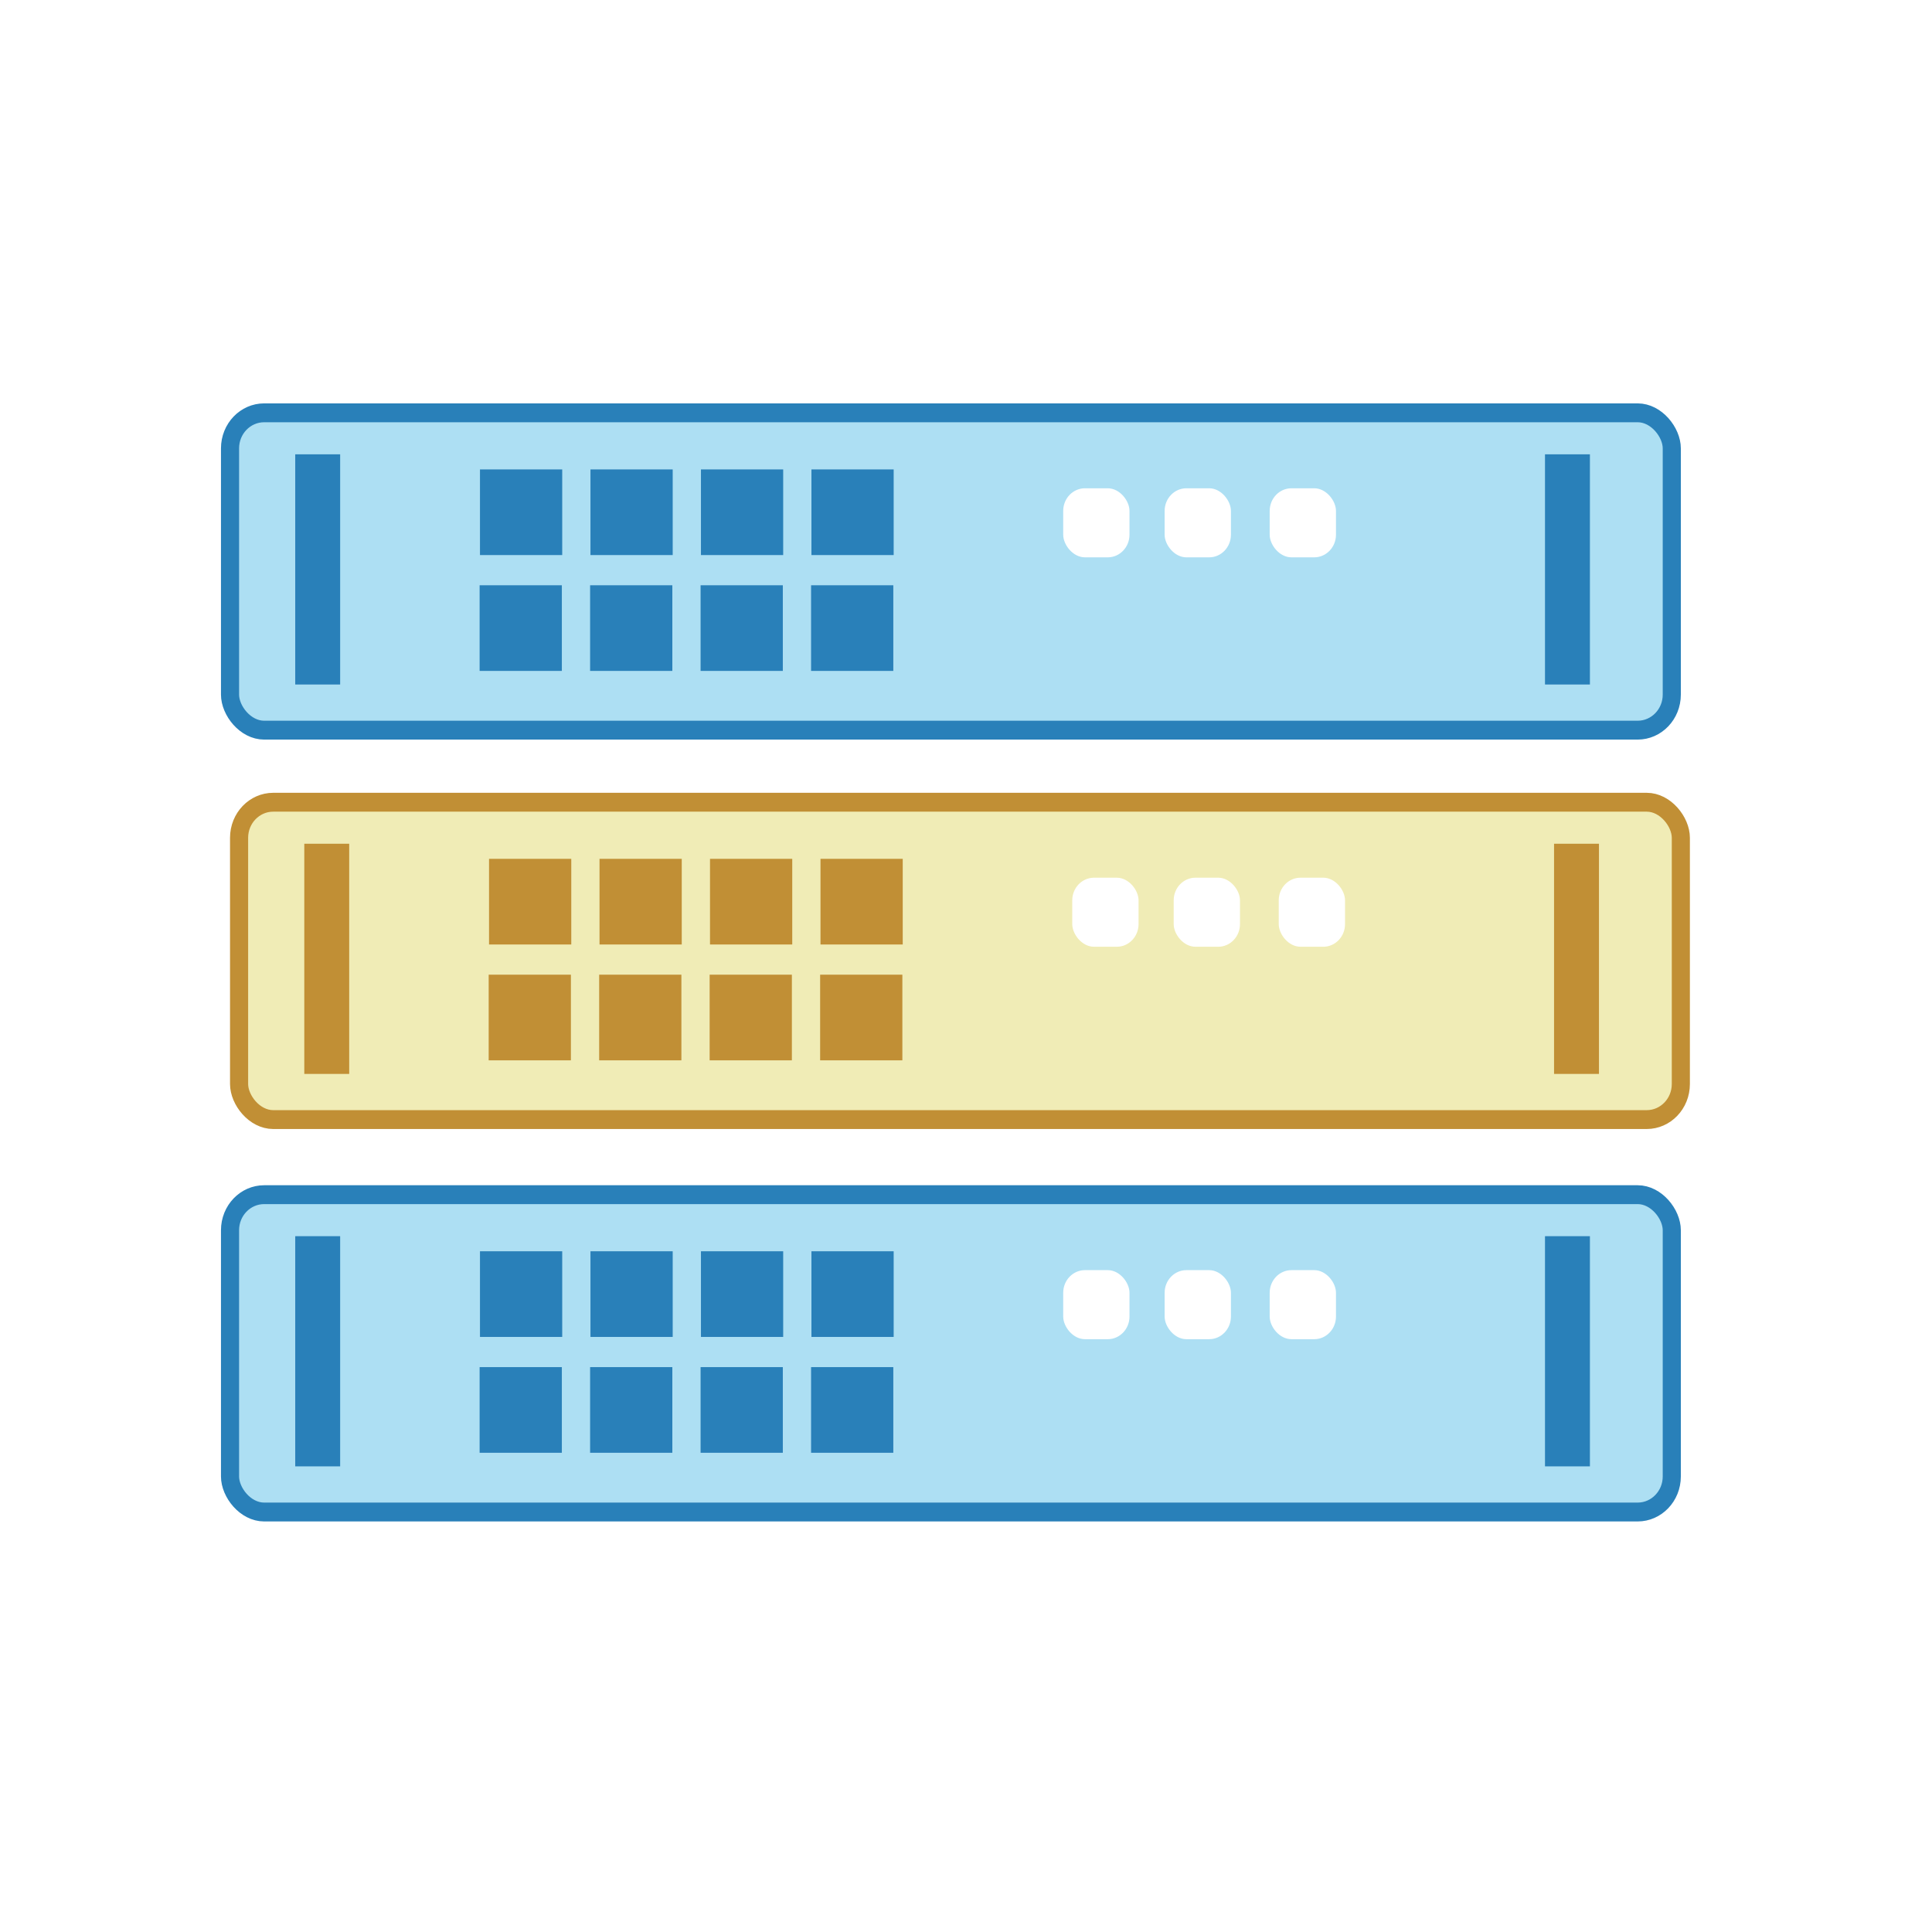 <?xml version="1.0" encoding="UTF-8"?>
<svg version="1.1" viewBox="0 0 64 64" xml:space="preserve" xmlns="http://www.w3.org/2000/svg">
  <defs>
 <style>
.lights { fill:#fff }
.other-worker &gt; rect { stroke-width:0.5; fill:#addff3; stroke: #2980b9; }
.other-worker .squares, .other-worker .side-handles { fill: #2980b9; }
.selected-worker &gt; rect { stroke-width:0.5; fill:#f0ecb6; stroke: #c18f35; }
.selected-worker .squares, .selected-worker .side-handles { fill: #c18f35; }
</style></defs>
<g class="other-worker" transform="matrix(1.2 0 0 1.25 -7.14 -1.2)"><rect x="12.3" y="11.9" width="39.8" height="8.41" ry=".942"/><path class="squares" d="m19.2 13.4h2.27v2.27h-2.27zm3.05 0h2.27v2.27h-2.27zm3.05 0h2.27v2.27h-2.27zm3.05 0h2.27v2.27h-2.27zm-9.16 3.07h2.27v2.27h-2.27zm3.05 0h2.27v2.27h-2.27zm3.05 0h2.27v2.27h-2.27zm3.05 0h2.27v2.27h-2.27z"/><path class="side-handles" d="m14.1 13h1.24v6.1h-1.24zm34.5 0h1.24v6.1h-1.24z"/><g class="lights"><rect x="35.3" y="13.9" width="1.83" height="1.83" ry=".6"/><rect x="38.1" y="13.9" width="1.83" height="1.83" ry=".6"/><rect x="41" y="13.9" width="1.83" height="1.83" ry=".6"/></g></g>
<g class="other-worker" transform="matrix(1.2 0 0 1.25 -7.14 24.7)"><rect x="12.3" y="11.9" width="39.8" height="8.41" ry=".942"/><path class="squares" d="m19.2 13.4h2.27v2.27h-2.27zm3.05 0h2.27v2.27h-2.27zm3.05 0h2.27v2.27h-2.27zm3.05 0h2.27v2.27h-2.27zm-9.16 3.07h2.27v2.27h-2.27zm3.05 0h2.27v2.27h-2.27zm3.05 0h2.27v2.27h-2.27zm3.05 0h2.27v2.27h-2.27z"/><path class="side-handles" d="m14.1 13h1.24v6.1h-1.24zm34.5 0h1.24v6.1h-1.24z"/><g class="lights"><rect x="35.3" y="13.9" width="1.83" height="1.83" ry=".6"/><rect x="38.1" y="13.9" width="1.83" height="1.83" ry=".6"/><rect x="41" y="13.9" width="1.83" height="1.83" ry=".6"/></g></g>
<g class="selected-worker" transform="matrix(1.2 0 0 1.25 -6.84 11.7)"><rect x="12.3" y="11.9" width="39.8" height="8.41" ry=".942"/><path class="squares" d="m19.2 13.4h2.27v2.27h-2.27zm3.05 0h2.27v2.27h-2.27zm3.05 0h2.27v2.27h-2.27zm3.05 0h2.27v2.27h-2.27zm-9.16 3.07h2.27v2.27h-2.27zm3.05 0h2.27v2.27h-2.27zm3.05 0h2.27v2.27h-2.27zm3.05 0h2.27v2.27h-2.27z"/><path class="side-handles" d="m14.1 13h1.24v6.1h-1.24zm34.5 0h1.24v6.1h-1.24z"/><g class="lights"><rect x="35.3" y="13.9" width="1.83" height="1.83" ry=".6"/><rect x="38.1" y="13.9" width="1.83" height="1.83" ry=".6"/><rect x="41" y="13.9" width="1.83" height="1.83" ry=".6"/></g></g>
</svg>
